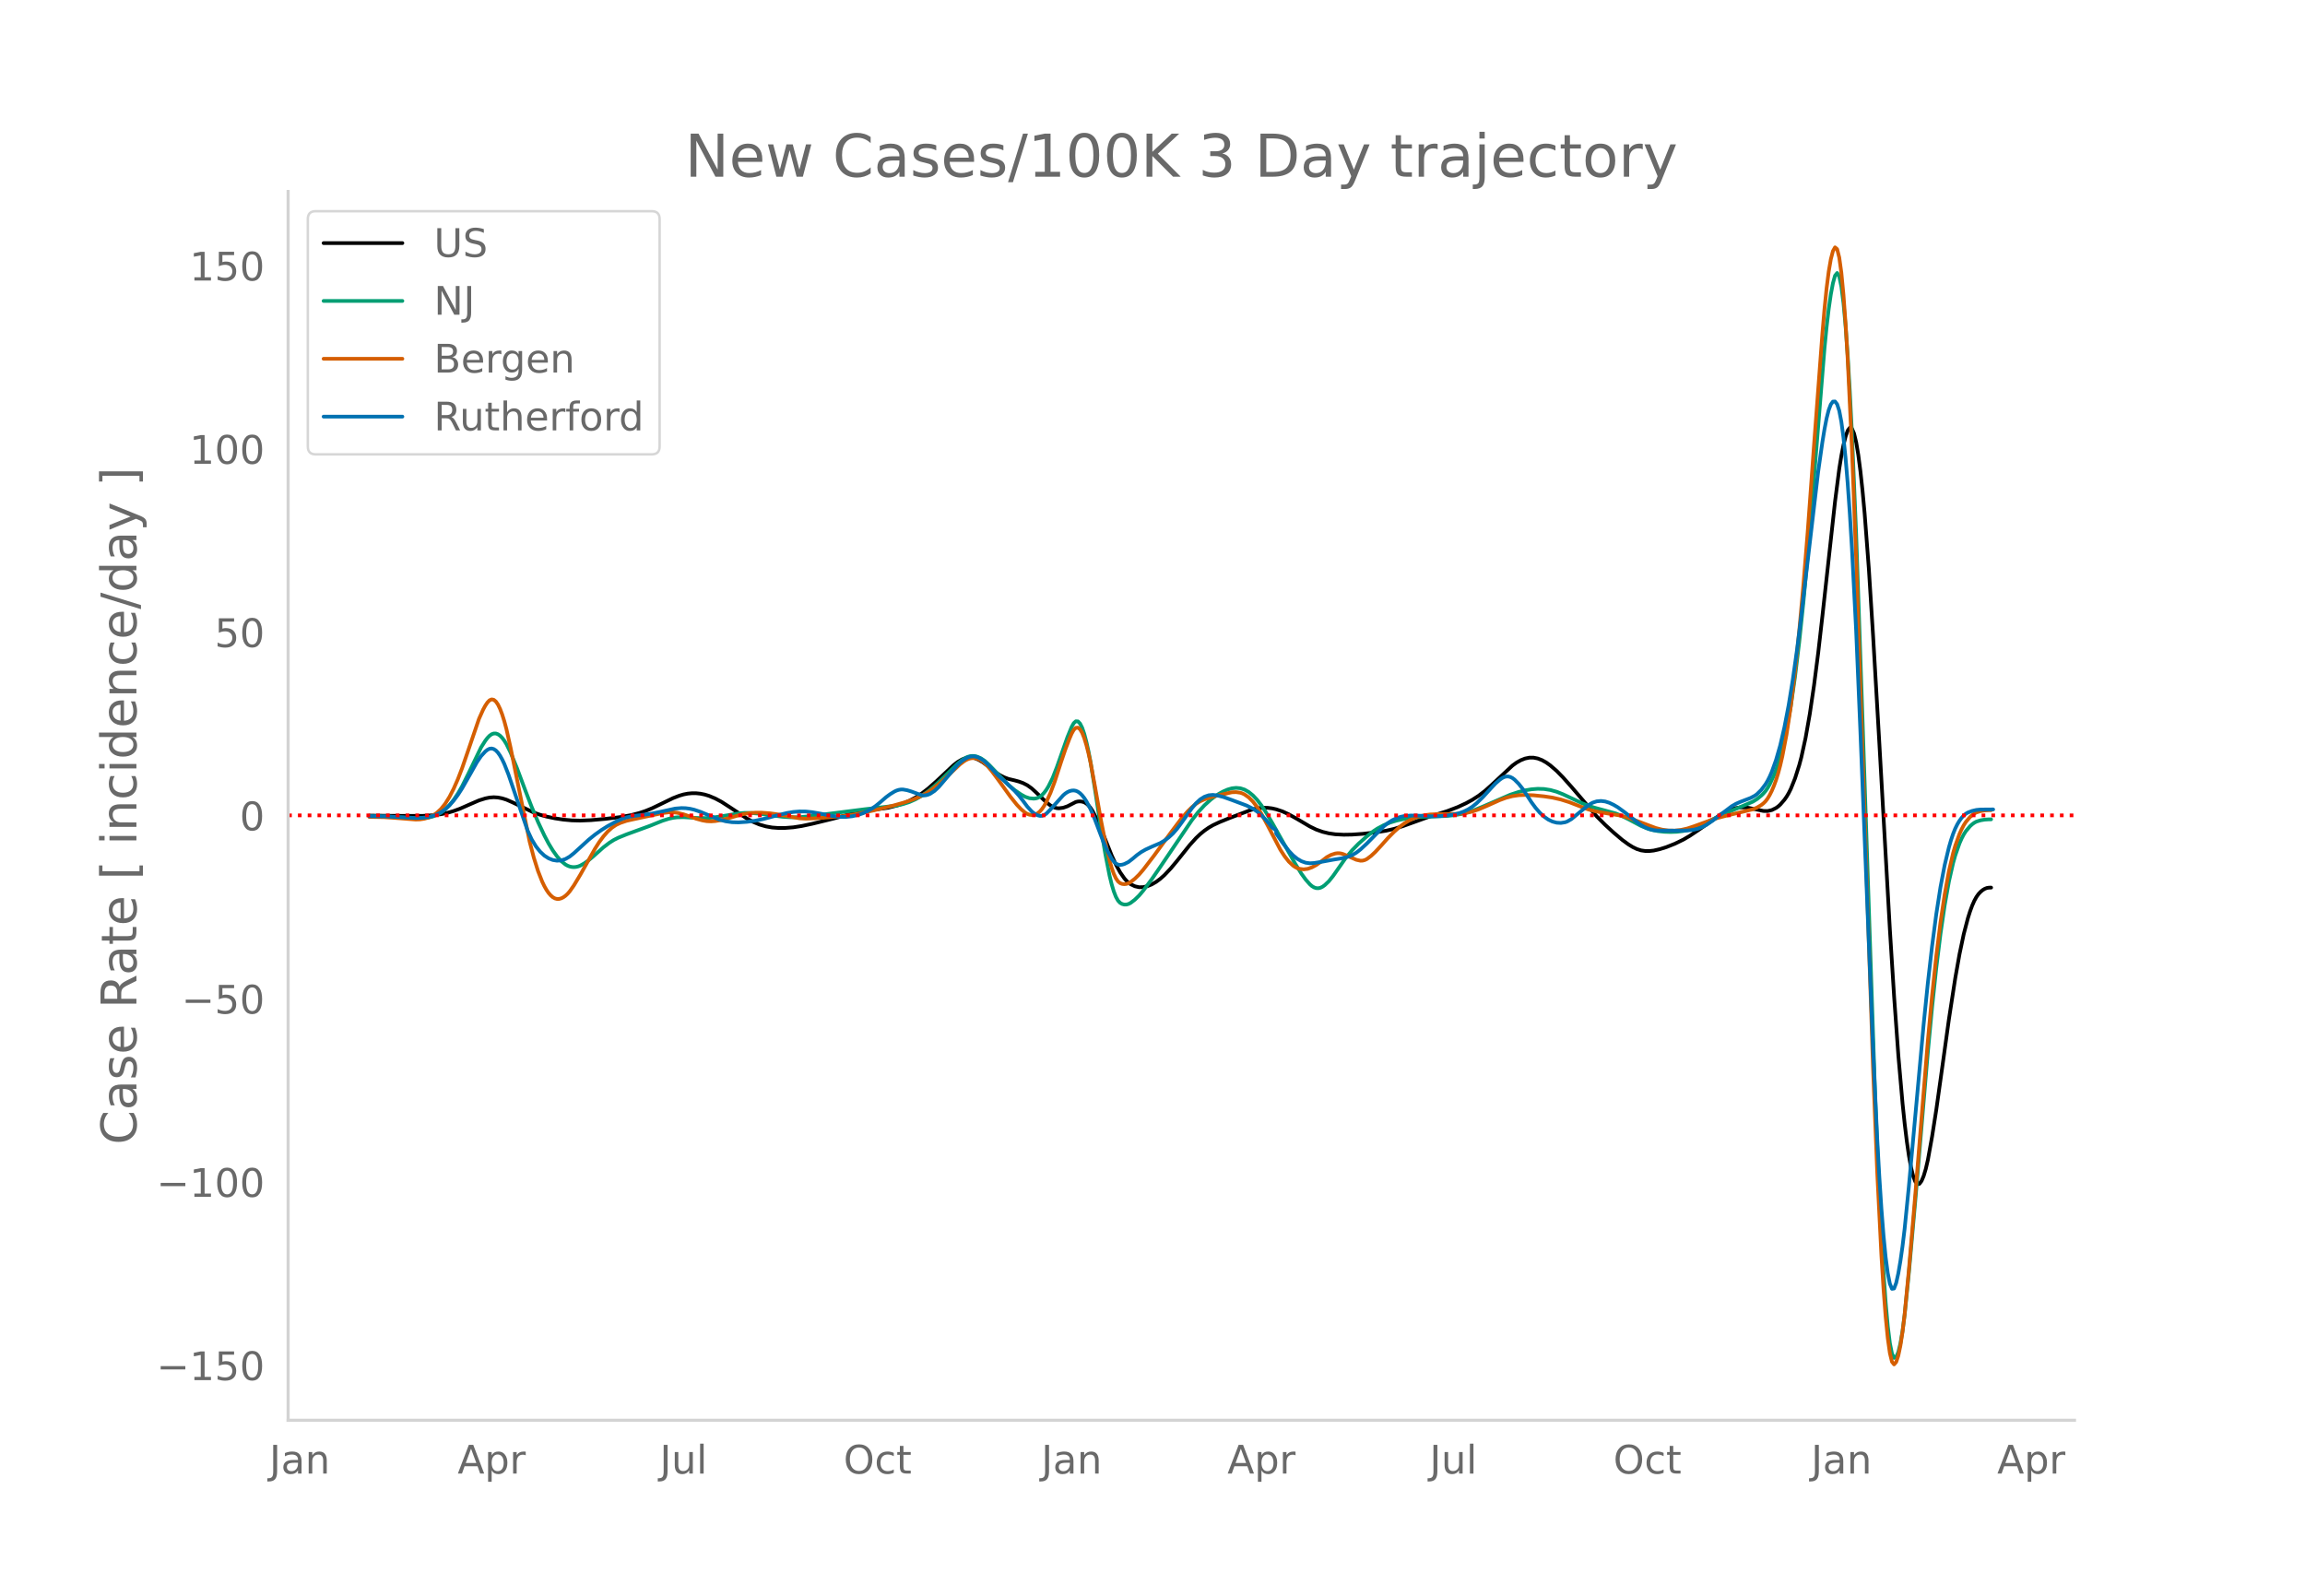 <svg height="864" viewBox="0 0 936 648" width="1248" xmlns="http://www.w3.org/2000/svg" xmlns:xlink="http://www.w3.org/1999/xlink"><defs><style>*{stroke-linecap:butt;stroke-linejoin:round}</style></defs><g id="figure_1"><path d="M0 648h936V0H0z" style="fill:#fff" id="patch_1"/><g id="axes_1"><path d="M117 576.72h725.4V77.76H117z" style="fill:none" id="patch_2"/><path clip-path="url(#pc2d8a84994)" d="m149.973 331.192 13.703.11 7.708.006 4.282-.237 3.425-.446 2.57-.548 2.57-.752 2.568-.941 4.283-1.89 3.425-1.48 2.57-.806 1.712-.349 1.713-.127 1.713.111 1.713.341 1.713.537 2.57 1.13 8.564 4.12 2.569.898 2.57.71 3.425.722 3.426.52 3.425.31 3.426.087 4.282-.174 5.995-.531 5.995-.726 4.283-.766 3.425-.875 2.57-.86 2.569-1.051 4.282-2.064 4.282-2.081 2.57-.993 1.712-.501 1.713-.332 1.713-.16 1.713.01 1.713.18 1.713.348 1.713.515 2.569 1.073 2.57 1.374 3.425 2.212 6.851 4.55 2.57 1.39 2.57 1.069 2.568.747 2.57.456 2.569.19 2.57-.002 3.425-.267 3.426-.528 4.282-.908 8.564-2.093 9.421-2.523 3.426-.594 9.42-1.3 3.426-.86 2.57-.865 2.569-1.084 2.57-1.367 2.569-1.663 2.569-1.974 3.426-3.032 6.851-6.44 1.713-1.323 1.713-1.004 1.713-.652.856-.158.857-.037.856.083.856.205 1.713.734 1.713 1.03 1.713 1.286 3.426 2.784 1.713 1.098 1.713.874 1.712.648 2.57.611 1.713.466 1.712.627 1.713.88 1.713 1.223 1.713 1.561 3.426 3.294 1.713 1.501.856.647.856.506.857.355.856.205.857.058 1.713-.222 1.713-.593 3.425-1.758.857-.193.856-.04.857.11.856.272.856.49.857.762.856 1.044.857 1.327 1.713 3.375 1.712 3.866 2.57 6.46 1.713 4.277 1.713 3.708 1.712 3.116 1.713 2.465.857.967.856.789.857.616 1.712.83 1.713.389 1.713-.045 1.713-.407 1.713-.698 1.713-.985 1.713-1.26 1.713-1.522 2.569-2.714 2.57-3.077 5.138-6.42 2.569-2.849 1.713-1.622 1.713-1.393 1.713-1.193 1.713-.996 2.569-1.21 4.282-1.742 8.564-3.243 1.713-.467 1.713-.301 1.713-.134 1.713.037 1.713.213 1.713.384 2.569.863 2.57 1.186 3.425 1.911 5.139 3.036 2.569 1.24 2.57.917 2.568.623 2.57.364 3.425.18 3.426-.058 4.282-.3 5.139-.588 4.282-.662 3.426-.786 3.426-1.07 10.277-3.695 7.708-2.406 4.282-1.637 3.426-1.58 2.569-1.404 2.57-1.656 2.569-1.969 2.569-2.286 8.564-7.973 1.713-1.242 1.713-.958 1.713-.67 1.713-.353 1.713-.007 1.712.338 1.713.66 1.713.954 1.713 1.23 2.57 2.222 2.569 2.626 3.425 3.847 10.278 11.997 3.425 3.432 3.426 3.132 3.426 2.912 2.57 1.878 1.712 1.058 1.713.835 1.713.542 1.713.249 1.712.004 1.713-.19 2.57-.589 2.569-.806 3.426-1.365 3.425-1.664 2.57-1.498 3.425-2.29 9.421-6.56 2.57-1.33 1.712-.684 1.713-.471 1.713-.258 1.713-.032 1.713.21 5.995 1.258 1.713.038 1.713-.4 1.713-.85.856-.614.856-.763 1.713-1.98.857-1.228.856-1.443.857-1.712 1.712-4.26 1.713-5.392.857-3.219 1.713-7.824 1.712-9.716 1.713-11.577 1.713-13.319 1.713-14.99 5.139-46.57 1.713-13.284.856-5.27.856-4.33.857-3.39.856-2.396.857-1.136.856.391.857 1.972.856 3.553.856 5.112.857 6.565.856 7.911.857 9.236 1.713 22.447 1.713 27.08 2.569 44.06 4.282 75.779 1.713 27.076 1.713 23.79 1.713 19.527.856 8.149.856 7.06.857 5.914.856 4.71.857 3.492.856 2.277.857 1.06.856-.123.857-1.15.856-2.019.856-2.853.857-3.69 1.713-9.504 1.713-10.927 2.569-18.3 2.57-18.516 2.568-16.637 1.713-9.666 1.713-8.11 1.713-6.55.856-2.702.857-2.324.856-1.946.857-1.567.856-1.204.857-.919.856-.71.857-.517.856-.324.856-.131.857-.018h0" style="fill:none;stroke:#000;stroke-linecap:round;stroke-width:1.5" id="line2d_1"/><path clip-path="url(#pc2d8a84994)" d="m149.973 331.458 6.851.1 5.995.357 5.995.395 2.57-.02 2.569-.294 1.713-.412 1.713-.661 1.712-.939 1.713-1.318 1.713-1.722 1.713-2.132 1.713-2.56 1.713-2.993 2.57-5.152 5.138-10.628 1.713-2.694.856-1.122.856-.899.857-.609.856-.306.857-.003.856.3.857.6.856.876.857 1.13.856 1.379 1.713 3.49 2.57 6.265 3.425 9.146 2.57 6.652 2.568 6.103 2.57 5.466 1.713 3.25 1.713 2.834 1.712 2.395 1.713 1.934 1.713 1.383.857.476.856.334.856.192.857.057.856-.07.857-.196.856-.322 1.713-.973 1.713-1.227 1.713-1.432 4.282-3.813 2.57-1.947 1.712-1.07 1.713-.865 3.426-1.39 9.42-3.44 5.14-2.077 2.568-.814 1.713-.373 1.713-.212 2.57-.057 3.425.21 3.426.166 2.57-.024 2.569-.212 3.425-.504 6.852-1.167 2.57-.21 2.568.027 3.426.31 9.42 1.246 3.427.206 3.425-.051 3.426-.302 23.124-2.93 12.846-1.471 2.57-.588 2.569-.826 2.57-1.143 2.569-1.475 2.569-1.815 2.57-2.125 2.568-2.398 6.852-6.734 1.713-1.357 1.713-1.058.856-.35.857-.218.856-.082.856.052.857.184 1.713.724 1.713 1.167 1.712 1.598 7.708 8.043 2.57 2.113 2.569 1.767 1.713.95 1.713.58 1.713.165.856-.082.856-.248.857-.467.856-.696.857-.924.856-1.153.857-1.382 1.712-3.447 1.713-4.357 4.283-12.17 1.712-4.172.857-1.54.856-.777.857.049.856.873.857 1.697.856 2.504.856 3.218.857 3.84.856 4.447 1.713 10.635 2.57 16.715 1.712 9.982 1.713 8.736.857 3.519.856 2.86.857 2.2.856 1.542.856.918.857.477.856.217.857-.008.856-.231.857-.445 1.712-1.303 1.713-1.671 1.713-2.024 3.426-4.595 3.426-4.954 12.846-19 2.57-3.292 2.569-2.797 2.57-2.33 1.712-1.3 1.713-1.107 1.713-.922 1.713-.735 1.712-.49 1.713-.18 1.713.147 1.713.552 1.713.977 1.713 1.4 1.713 1.812 1.713 2.224 1.712 2.6 2.57 4.317 9.42 16.731 2.57 4.124 1.713 2.352 1.713 1.935.856.741.856.516.857.28.856.04.857-.195.856-.423.857-.607 1.712-1.622 1.713-2.141 5.139-7.332 2.57-3.09 2.568-2.625 3.426-3.039 2.57-2.024 1.712-1.134 2.57-1.37 2.569-1.057 2.57-.786 3.425-.764 3.426-.5 3.426-.267 5.138-.165 5.139-.211 3.425-.37 2.57-.477 2.57-.677 2.568-.87 3.426-1.404 11.134-4.827 3.426-1.124 2.569-.638 2.57-.432 2.568-.203 2.57.078 2.569.404 2.57.72 2.569 1.016 4.282 2.013 3.426 1.607 2.569 1.027 2.57.816 8.564 2.33 2.569 1.06 2.57 1.268 5.138 2.73 2.569 1.065 1.713.531 2.57.51 2.568.278 2.57.086 2.57-.091 2.568-.305 2.57-.629 2.569-.931 2.57-1.144 8.564-4.114 5.995-2.54 5.995-2.556 1.713-1.066 1.712-1.394.857-.834.856-.996.857-1.226.856-1.47 1.713-3.668.857-2.21.856-2.522 1.713-6.16 1.713-7.697 1.713-9.59 1.712-11.845 1.713-14.113 1.713-16.353 1.713-18.568 2.57-31.597 4.282-52.94.856-8.634.856-7.265.857-5.898.856-4.529.857-3.055.856-1.054.857 1.473.856 4.108.856 6.74.857 9.375.856 11.987.857 14.495.856 16.898 1.713 40.942 2.57 74.66 5.138 153.619 1.713 40.262.856 16.827.857 14.586.856 12.162.857 9.553.856 6.905.856 4.26.857 1.705.856-.382.857-2.003.856-3.532.857-5.06.856-6.588 1.713-16.939 2.57-28.858 5.138-60.816 1.713-18.119 1.713-16.07 1.712-13.856 1.713-11.667 1.713-9.59 1.713-7.545.856-3.02 1.713-4.882.857-1.958.856-1.641.857-1.34 1.712-2.037.857-.778.856-.622.857-.467 1.713-.54 1.713-.285 1.712-.105.857-.003h0" style="fill:none;stroke:#009e73;stroke-linecap:round;stroke-width:1.5" id="line2d_2"/><path clip-path="url(#pc2d8a84994)" d="m149.973 331.72 5.995.106 4.282.293 8.564.674 1.713-.062 1.713-.262 1.713-.469 1.713-.767 1.713-1.159 1.712-1.587 1.713-2.149 1.713-2.745 1.713-3.334 1.713-3.896 1.713-4.449 2.57-7.47 4.281-12.535 1.713-3.82.857-1.547.856-1.28.856-.89.857-.376.856.161.857.699.856 1.236.857 1.767.856 2.26.857 2.72.856 3.17 1.713 7.656 7.708 38.03 1.713 6.568 1.712 5.444 1.713 4.358.857 1.775.856 1.507.857 1.247.856.992.857.738.856.485.856.232.857-.015.856-.235.857-.425.856-.609.857-.793.856-.978 1.713-2.43 2.57-4.266 5.994-10.63 1.713-2.691 1.713-2.32 1.713-1.943 1.713-1.558 1.713-1.164 1.712-.811 2.57-.875 2.569-.569 5.995-1.29 5.995-1.276 2.57-.309 1.712-.004 1.713.193 2.57.617 2.569.884 2.57.908 2.568.702 1.713.292 1.713.082 1.713-.115 2.57-.426 2.569-.682 5.995-1.667 2.569-.433 2.57-.203 2.569-.002 3.425.248 3.426.486 8.564 1.562 2.57.139 3.425-.129 10.278-.714 3.425-.44 4.283-.755 5.995-1.285 7.707-1.899 5.14-1.439 3.425-1.181 2.57-1.103 2.568-1.368 2.57-1.677 2.569-2.025 3.426-3.14 5.138-4.877 1.713-1.293.857-.52.856-.387.857-.249.856-.109.856.03.857.169.856.305.857.442.856.577 1.713 1.56 1.713 2.035 2.57 3.428 5.138 7.137 2.57 3.217 1.712 1.815 1.713 1.458.856.494.857.311.856.13.857-.053.856-.242.856-.466.857-.724.856-.99.857-1.254.856-1.52 1.713-3.778 1.713-4.541 2.57-7.925 1.712-5.046 1.713-4.494.856-1.988.857-1.543.856-.84.857-.085.856.669.857 1.422.856 2.157.856 2.796.857 3.338.856 3.86 1.713 9.227 2.57 14.45 1.712 8.574 1.713 7.457.857 2.984.856 2.407.857 1.832.856 1.256.856.712.857.325.856.098.857-.098.856-.295.857-.482 1.712-1.335 1.713-1.677 1.713-2.002 4.282-5.58 6.852-9.408 4.282-5.681 2.57-2.96 1.712-1.695 1.713-1.41 1.713-1.057 1.713-.746 2.57-.869 3.425-.87 5.138-1.157 1.713-.056 1.713.242.857.289.856.414 1.713 1.205 1.713 1.707 1.713 2.21 1.713 2.711 2.569 4.797 5.138 9.83 1.713 2.633 1.713 2.178 1.713 1.615.856.585.857.438.856.293 1.713.22 1.713-.212 1.713-.617 1.713-.923 1.713-1.204 2.569-1.98 1.713-.93 1.713-.561.856-.12.857.007.856.14.856.27 5.14 2.24 1.712.382.856-.038.857-.223.856-.408 1.713-1.285 1.713-1.588 2.57-2.782 2.569-2.882 2.569-2.6 2.57-2.23 1.712-1.235 1.713-1.035 1.713-.836 1.713-.638 2.569-.652 2.57-.346 3.425-.142 8.564-.117 2.57-.333 2.569-.59 2.57-.88 3.425-1.457 5.139-2.31 2.569-.943 2.57-.667 2.569-.384 2.569-.109 3.426.14 4.282.43 3.425.512 3.426.784 3.426 1.079 5.139 1.996 2.569.934 2.57.701 3.425.634 6.851 1.133 2.57.679 3.425 1.187 8.565 3.225 2.57.66 2.568.354 2.57.037 2.569-.284 2.57-.583 2.569-.855 8.564-3.096 4.282-1.14 11.134-2.69 1.713-.704 1.712-1.028.857-.654.856-.842.857-1.122.856-1.419.857-1.716.856-2.014.857-2.327.856-2.726.856-3.209.857-3.708 1.713-8.928 1.713-11.266 1.712-13.931 1.713-16.598 1.713-18.999 1.713-21.13 2.57-35.165 3.425-45.704.857-10.014.856-8.43.856-6.723.857-5.016.856-3.31.857-1.513.856.724.857 3.404.856 6.172.856 8.941.857 11.71.856 14.424 1.713 35.935 1.713 44.516 3.426 104.204 3.426 102.677 1.712 42.891 1.713 33.928.857 13.576.856 11.177.857 8.645.856 6.087.856 3.53.857 1.059.856-.972.857-2.566.856-4.07.857-5.577.856-7.082 1.713-17.872 2.57-30.226 5.138-62.929 1.713-18.317 1.713-16.102 1.712-13.744 1.713-11.443 1.713-9.376 1.713-7.367.856-2.946 1.713-4.77.857-1.923.856-1.621.857-1.331 1.712-2.035.857-.777.856-.62.857-.465 1.713-.535 1.713-.28 1.712-.101.857-.003h0" style="fill:none;stroke:#d55e00;stroke-linecap:round;stroke-width:1.5" id="line2d_3"/><path clip-path="url(#pc2d8a84994)" d="m149.973 331.444 6.851.09 5.995.31 5.995.31 2.57-.056 2.569-.314 1.713-.41 1.713-.64 1.712-.89 1.713-1.229 1.713-1.588 1.713-1.946 1.713-2.301 1.713-2.656 3.426-6.022 2.569-4.58 1.713-2.505 1.713-1.864.856-.678.856-.429.857-.107.856.229.857.565.856.902.857 1.232.856 1.53.857 1.793 1.712 4.364 7.708 22.61 1.713 3.69 1.713 2.835 1.713 2.143 1.713 1.608 1.713 1.103 1.713.682 1.712.28 1.713-.125 1.713-.554 1.713-.989 1.713-1.366 3.426-3.129 2.569-2.35 2.57-2.075 2.569-1.829 2.569-1.615 3.426-1.865 2.569-1.15 1.713-.556 2.569-.522 3.426-.436 3.426-.404 3.425-.698 6.852-1.499 2.569-.214 1.713.051 1.713.227 1.713.39 2.569.866 7.708 3.173 2.57.67 2.568.364 2.57.073 3.425-.217 3.426-.461 3.426-.727 5.139-1.368 4.282-1.033 2.57-.427 2.568-.205 2.57.032 2.569.265 3.426.6 5.138 1.023 2.57.285 2.569.016 2.57-.276 2.569-.592 1.712-.594 1.713-.781 1.713-.973 1.713-1.176 1.713-1.384 2.57-2.233 1.712-1.265 1.713-1.042.856-.398.857-.275.856-.144.857-.015 1.713.3 1.712.514 4.283 1.564.856.051.856-.093.857-.237.856-.379 1.713-1.132 1.713-1.594 2.57-3.009 5.138-6.057 1.713-1.515 1.713-1.121.856-.389.857-.248.856-.103.856.04.857.184.856.318 1.713 1.014 1.713 1.512 4.282 4.584 3.426 3.094 3.426 3.27 1.713 1.918 1.712 2.186 1.713 2.31 1.713 1.863.857.712.856.565.856.409.857.205.856-.044.857-.303.856-.562 1.713-1.733 5.139-5.72.856-.732.857-.565.856-.398.856-.23.857-.058.856.145.857.377.856.615.857.852.856 1.087.856 1.31 1.713 3.247 1.713 4.076 3.426 9.049 1.713 3.835 1.713 3.16.856 1.134.857.791.856.447.856.122.857-.11.856-.25 1.713-.86 1.713-1.329 1.713-1.448 1.713-1.222 1.713-.983 2.569-1.19 3.426-1.458 1.713-1.014 1.712-1.269 1.713-1.578 1.713-1.944 1.713-2.3 4.282-6.02 1.713-2.07 1.713-1.573 1.713-1.064 1.713-.594 1.713-.162 1.712.22 2.57.643 3.425 1.225 5.995 2.246 2.57 1.299 1.713 1.17 1.713 1.468 1.712 1.762 1.713 2.046.857 1.129 1.713 1.198v1.26l2.569 3.726 2.57 3.341 1.712 1.809 1.713 1.4 1.713.997 1.713.609 1.713.225 1.712-.11 2.57-.4 5.138-.945 3.426-.545 2.57-.636 1.712-.666 1.713-1.006 1.713-1.325 2.57-2.384 6.85-6.97 1.714-1.37 1.712-1.094 1.713-.823 1.713-.585 1.713-.355 2.57-.178 2.569.044 5.995.283 3.425-.11 3.426-.355 2.57-.435 1.712-.436 1.713-.628 1.713-.837 1.713-1.101 1.713-1.38 2.57-2.501 3.425-3.753 1.713-1.817 1.713-1.494.856-.611.856-.458.857-.247.856-.024.857.199.856.421.857.635 1.713 1.724 1.712 2.175 1.713 2.602 1.713 2.652 1.713 2.326 1.713 1.974 1.713 1.59 1.713 1.201 1.712.816 1.713.457 1.713.105 1.713-.27.857-.308 1.712-.983 2.57-2.121 4.282-3.535 1.713-.998 1.713-.565 1.712-.147 1.713.206 1.713.541 1.713.809 1.713 1.01 2.57 1.861 6.85 5.355 1.714.948 1.712.69 1.713.427 1.713.166 6.852.04 5.138-.06 2.57-.31 1.712-.41 1.713-.66 1.713-.91 2.57-1.729 7.707-5.84 1.713-.978 1.713-.761 4.282-1.638 1.713-.913.857-.632 1.712-1.69 1.713-2.269.857-1.421.856-1.688.857-1.967 1.713-4.77 1.712-5.952 1.713-7.408 1.713-8.936 1.713-10.52 1.713-12.164 1.713-13.778 6.851-58.332 1.713-12.04.857-5.23.856-4.429.856-3.373.857-2.266.856-1.158.857-.051.856 1.124.857 2.636.856 4.488.856 6.405.857 8.324.856 10.242.857 12.15.856 14.02 1.713 33.5 1.713 40.592 5.139 128.789 1.712 37.112.857 15.329.856 13.123.857 10.917.856 8.71.857 6.502.856 4.29.856 2.079.857-.133.856-2.246.857-3.868.856-4.996.857-6.026.856-7.057 1.713-17.114 5.995-65.804 1.713-16.816 1.713-14.981 1.713-13.05 1.712-11.018 1.713-8.993 1.713-7.154.857-2.957.856-2.546.856-2.135.857-1.74.856-1.42.857-1.177.856-.949.857-.72.856-.508 1.713-.653 1.713-.4 1.713-.168 5.138-.045h0" style="fill:none;stroke:#0072b2;stroke-linecap:round;stroke-width:1.5" id="line2d_4"/><path clip-path="url(#pc2d8a84994)" d="M117 331.09h725.4" style="fill:none;stroke:red;stroke-dasharray:1.5,2.475;stroke-dashoffset:0;stroke-width:1.5" id="line2d_5"/><path d="M117 576.72V77.76" style="fill:none;stroke:#d3d3d3;stroke-linecap:square;stroke-linejoin:miter;stroke-width:1.25" id="patch_3"/><path d="M117 576.72h725.4" style="fill:none;stroke:#d3d3d3;stroke-linecap:square;stroke-linejoin:miter;stroke-width:1.25" id="patch_4"/><g id="matplotlib.axis_1"><g id="xtick_1"><g style="fill:#696969" transform="matrix(.16 0 0 -.16 109.378 598.378)" id="text_1"><defs><path d="M9.813 72.906h9.859V5.078q0-13.187-5-19.14-5-5.954-16.094-5.954h-3.75v8.297h3.078q6.531 0 9.219 3.672Q9.813-4.39 9.813 5.078z" id="DejaVuSans-74"/><path d="M34.281 27.484q-10.89 0-15.093-2.484-4.204-2.484-4.204-8.5 0-4.781 3.157-7.594 3.156-2.797 8.562-2.797 7.485 0 12 5.297 4.516 5.297 4.516 14.078v2zm17.922 3.72V0H43.22v8.297Q40.14 3.328 35.547.953q-4.594-2.375-11.234-2.375-8.391 0-13.36 4.719Q6 8.016 6 15.922q0 9.219 6.172 13.906 6.187 4.688 18.437 4.688h12.61v.89q0 6.203-4.078 9.594-4.078 3.39-11.453 3.39-4.688 0-9.141-1.124-4.438-1.125-8.531-3.375v8.312q4.921 1.906 9.562 2.844 4.64.953 9.031.953 11.875 0 17.735-6.156 5.86-6.14 5.86-18.64z" id="DejaVuSans-97"/><path d="M54.89 33.016V0h-8.984v32.719q0 7.765-3.031 11.61-3.031 3.858-9.078 3.858-7.281 0-11.484-4.64-4.204-4.625-4.204-12.64V0H9.08v54.688h9.03v-8.5q3.235 4.937 7.594 7.374Q30.078 56 35.797 56q9.422 0 14.25-5.828 4.844-5.828 4.844-17.156z" id="DejaVuSans-110"/></defs><use xlink:href="#DejaVuSans-74"/><use x="29.492" xlink:href="#DejaVuSans-97"/><use x="90.771" xlink:href="#DejaVuSans-110"/></g></g><g id="xtick_2"><g style="fill:#696969" transform="matrix(.16 0 0 -.16 185.806 598.378)" id="text_2"><defs><path d="M34.188 63.188 20.797 26.906h26.812zm-5.579 9.718h11.188L67.578 0h-10.25l-6.64 18.703h-32.86L11.188 0H.78z" id="DejaVuSans-65"/><path d="M18.11 8.203v-29H9.077v75.484h9.031v-8.296q2.844 4.875 7.157 7.234Q29.594 56 35.594 56q9.968 0 16.187-7.906 6.235-7.907 6.235-20.797T51.78 6.484q-6.218-7.906-16.187-7.906-6 0-10.328 2.375-4.313 2.375-7.157 7.25zm30.578 19.094q0 9.906-4.079 15.547-4.078 5.64-11.203 5.64-7.14 0-11.218-5.64-4.079-5.64-4.079-15.547 0-9.906 4.078-15.547 4.079-5.64 11.22-5.64 7.124 0 11.202 5.64t4.078 15.547z" id="DejaVuSans-112"/><path d="M41.11 46.297q-1.516.875-3.297 1.281Q36.03 48 33.89 48q-7.625 0-11.703-4.953-4.079-4.953-4.079-14.234V0H9.08v54.688h9.03v-8.5q2.844 4.984 7.375 7.39Q30.031 56 36.531 56q.922 0 2.047-.125 1.125-.11 2.484-.36z" id="DejaVuSans-114"/></defs><use xlink:href="#DejaVuSans-65"/><use x="68.408" xlink:href="#DejaVuSans-112"/><use x="131.885" xlink:href="#DejaVuSans-114"/></g></g><g id="xtick_3"><g style="fill:#696969" transform="matrix(.16 0 0 -.16 267.929 598.378)" id="text_3"><defs><path d="M8.5 21.578v33.11h8.984V21.922q0-7.766 3.016-11.656 3.031-3.875 9.094-3.875 7.265 0 11.484 4.64 4.234 4.64 4.234 12.656v31h8.985V0h-8.984v8.406Q42.047 3.422 37.718 1q-4.313-2.422-10.032-2.422-9.421 0-14.312 5.86Q8.5 10.296 8.5 21.578zM31.11 56z" id="DejaVuSans-117"/><path d="M9.422 75.984h8.984V0H9.422z" id="DejaVuSans-108"/></defs><use xlink:href="#DejaVuSans-74"/><use x="29.492" xlink:href="#DejaVuSans-117"/><use x="92.871" xlink:href="#DejaVuSans-108"/></g></g><g id="xtick_4"><g style="fill:#696969" transform="matrix(.16 0 0 -.16 342.54 598.378)" id="text_4"><defs><path d="M39.406 66.219q-10.75 0-17.078-8.016-6.312-8-6.312-21.828 0-13.766 6.312-21.781 6.328-8 17.078-8 10.735 0 17.016 8 6.281 8.015 6.281 21.781 0 13.828-6.281 21.828-6.281 8.016-17.016 8.016zm0 8q15.328 0 24.5-10.281 9.188-10.282 9.188-27.563 0-17.234-9.188-27.516-9.172-10.28-24.5-10.28-15.375 0-24.593 10.25-9.204 10.265-9.204 27.546t9.204 27.563q9.218 10.28 24.593 10.28z" id="DejaVuSans-79"/><path d="M48.781 52.594v-8.407q-3.812 2.11-7.64 3.157-3.828 1.047-7.735 1.047-8.75 0-13.593-5.547-4.829-5.532-4.829-15.547 0-10.016 4.829-15.563 4.843-5.53 13.593-5.53 3.907 0 7.735 1.046 3.828 1.047 7.64 3.156V2.094Q45.016.344 40.984-.531q-4.015-.89-8.562-.89-12.36 0-19.64 7.765-7.266 7.765-7.266 20.953 0 13.375 7.343 21.031Q20.22 56 33.016 56q4.14 0 8.093-.86 3.953-.843 7.672-2.546z" id="DejaVuSans-99"/><path d="M18.313 70.219V54.688h18.5v-6.985h-18.5V18.016q0-6.688 1.828-8.594 1.828-1.906 7.453-1.906h9.218V0h-9.218q-10.407 0-14.36 3.875-3.953 3.89-3.953 14.14v29.688H2.687v6.984h6.594V70.22z" id="DejaVuSans-116"/></defs><use xlink:href="#DejaVuSans-79"/><use x="78.711" xlink:href="#DejaVuSans-99"/><use x="133.691" xlink:href="#DejaVuSans-116"/></g></g><g id="xtick_5"><g style="fill:#696969" transform="matrix(.16 0 0 -.16 422.833 598.378)" id="text_5"><use xlink:href="#DejaVuSans-74"/><use x="29.492" xlink:href="#DejaVuSans-97"/><use x="90.771" xlink:href="#DejaVuSans-110"/></g></g><g id="xtick_6"><g style="fill:#696969" transform="matrix(.16 0 0 -.16 498.405 598.378)" id="text_6"><use xlink:href="#DejaVuSans-65"/><use x="68.408" xlink:href="#DejaVuSans-112"/><use x="131.885" xlink:href="#DejaVuSans-114"/></g></g><g id="xtick_7"><g style="fill:#696969" transform="matrix(.16 0 0 -.16 580.528 598.378)" id="text_7"><use xlink:href="#DejaVuSans-74"/><use x="29.492" xlink:href="#DejaVuSans-117"/><use x="92.871" xlink:href="#DejaVuSans-108"/></g></g><g id="xtick_8"><g style="fill:#696969" transform="matrix(.16 0 0 -.16 655.14 598.378)" id="text_8"><use xlink:href="#DejaVuSans-79"/><use x="78.711" xlink:href="#DejaVuSans-99"/><use x="133.691" xlink:href="#DejaVuSans-116"/></g></g><g id="xtick_9"><g style="fill:#696969" transform="matrix(.16 0 0 -.16 735.431 598.378)" id="text_9"><use xlink:href="#DejaVuSans-74"/><use x="29.492" xlink:href="#DejaVuSans-97"/><use x="90.771" xlink:href="#DejaVuSans-110"/></g></g><g id="xtick_10"><g style="fill:#696969" transform="matrix(.16 0 0 -.16 811.003 598.378)" id="text_10"><use xlink:href="#DejaVuSans-65"/><use x="68.408" xlink:href="#DejaVuSans-112"/><use x="131.885" xlink:href="#DejaVuSans-114"/></g></g></g><g id="matplotlib.axis_2"><g id="ytick_1"><g style="fill:#696969" transform="matrix(.16 0 0 -.16 63.553 560.426)" id="text_11"><defs><path d="M10.594 35.5h62.593v-8.297H10.594z" id="DejaVuSans-8722"/><path d="M12.406 8.297h16.11v55.625l-17.532-3.516v8.985l17.438 3.515h9.86V8.296H54.39V0H12.406z" id="DejaVuSans-49"/><path d="M10.797 72.906h38.719v-8.312H19.828v-17.86q2.14.735 4.281 1.094 2.157.36 4.313.36 12.203 0 19.328-6.688 7.14-6.688 7.14-18.11 0-11.765-7.328-18.296-7.328-6.516-20.656-6.516-4.593 0-9.36.781-4.75.782-9.827 2.344v9.922q4.39-2.39 9.078-3.563 4.687-1.171 9.906-1.171 8.453 0 13.375 4.437 4.938 4.438 4.938 12.063 0 7.609-4.938 12.047-4.922 4.453-13.375 4.453-3.953 0-7.89-.875-3.922-.875-8.016-2.735z" id="DejaVuSans-53"/><path d="M31.781 66.406q-7.61 0-11.453-7.5Q16.5 51.422 16.5 36.375q0-14.984 3.828-22.484 3.844-7.5 11.453-7.5 7.672 0 11.5 7.5 3.844 7.5 3.844 22.484 0 15.047-3.844 22.531-3.828 7.5-11.5 7.5zm0 7.813q12.266 0 18.735-9.703 6.468-9.688 6.468-28.141 0-18.406-6.468-28.11-6.47-9.687-18.735-9.687-12.25 0-18.718 9.688-6.47 9.703-6.47 28.109 0 18.453 6.47 28.14Q19.53 74.22 31.78 74.22z" id="DejaVuSans-48"/></defs><use xlink:href="#DejaVuSans-8722"/><use x="83.789" xlink:href="#DejaVuSans-49"/><use x="147.412" xlink:href="#DejaVuSans-53"/><use x="211.035" xlink:href="#DejaVuSans-48"/></g></g><g id="ytick_2"><g style="fill:#696969" transform="matrix(.16 0 0 -.16 63.553 486.007)" id="text_12"><use xlink:href="#DejaVuSans-8722"/><use x="83.789" xlink:href="#DejaVuSans-49"/><use x="147.412" xlink:href="#DejaVuSans-48"/><use x="211.035" xlink:href="#DejaVuSans-48"/></g></g><g id="ytick_3"><g style="fill:#696969" transform="matrix(.16 0 0 -.16 73.733 411.588)" id="text_13"><use xlink:href="#DejaVuSans-8722"/><use x="83.789" xlink:href="#DejaVuSans-53"/><use x="147.412" xlink:href="#DejaVuSans-48"/></g></g><g id="ytick_4"><use xlink:href="#DejaVuSans-48" style="fill:#696969" transform="matrix(.16 0 0 -.16 97.32 337.17)" id="text_14"/></g><g id="ytick_5"><g style="fill:#696969" transform="matrix(.16 0 0 -.16 87.14 262.75)" id="text_15"><use xlink:href="#DejaVuSans-53"/><use x="63.623" xlink:href="#DejaVuSans-48"/></g></g><g id="ytick_6"><g style="fill:#696969" transform="matrix(.16 0 0 -.16 76.96 188.332)" id="text_16"><use xlink:href="#DejaVuSans-49"/><use x="63.623" xlink:href="#DejaVuSans-48"/><use x="127.246" xlink:href="#DejaVuSans-48"/></g></g><g id="ytick_7"><g style="fill:#696969" transform="matrix(.16 0 0 -.16 76.96 113.913)" id="text_17"><use xlink:href="#DejaVuSans-49"/><use x="63.623" xlink:href="#DejaVuSans-53"/><use x="127.246" xlink:href="#DejaVuSans-48"/></g></g><g style="fill:#696969" transform="matrix(0 -.2 -.2 0 55.393 464.8)" id="text_18"><defs><path d="M64.406 67.281v-10.39q-4.984 4.64-10.625 6.922-5.64 2.296-11.984 2.296-12.5 0-19.14-7.64-6.641-7.64-6.641-22.094 0-14.406 6.64-22.047 6.64-7.64 19.14-7.64 6.345 0 11.985 2.296 5.64 2.297 10.625 6.938V5.609Q59.234 2.094 53.437.33q-5.78-1.75-12.218-1.75-16.563 0-26.094 10.124-9.516 10.14-9.516 27.672 0 17.578 9.516 27.703 9.531 10.14 26.094 10.14 6.531 0 12.312-1.734 5.797-1.734 10.875-5.203z" id="DejaVuSans-67"/><path d="M44.281 53.078v-8.5q-3.797 1.953-7.906 2.922-4.094.984-8.5.984-6.688 0-10.031-2.047-3.344-2.046-3.344-6.156 0-3.125 2.39-4.906 2.391-1.781 9.626-3.39l3.078-.688q9.562-2.047 13.593-5.781 4.032-3.735 4.032-10.422 0-7.625-6.032-12.078-6.03-4.438-16.578-4.438-4.39 0-9.156.86Q10.688.296 5.422 2v9.281q4.984-2.594 9.812-3.89 4.829-1.282 9.579-1.282 6.343 0 9.75 2.172 3.421 2.172 3.421 6.125 0 3.656-2.468 5.61-2.453 1.953-10.813 3.765l-3.125.735q-8.344 1.75-12.062 5.39-3.704 3.64-3.704 9.985 0 7.718 5.47 11.906Q16.75 56 26.811 56q4.97 0 9.36-.734 4.406-.72 8.11-2.188z" id="DejaVuSans-115"/><path d="M56.203 29.594v-4.39H14.891q.593-9.282 5.593-14.142 5-4.859 13.938-4.859 5.172 0 10.031 1.266 4.86 1.265 9.656 3.812v-8.5Q49.266.734 44.187-.344 39.11-1.422 33.892-1.422q-13.094 0-20.735 7.61-7.64 7.625-7.64 20.625 0 13.421 7.25 21.296Q20.016 56 32.328 56q11.031 0 17.453-7.11 6.422-7.093 6.422-19.296zm-8.984 2.64q-.094 7.36-4.125 11.75-4.032 4.407-10.672 4.407-7.516 0-12.031-4.25-4.516-4.25-5.203-11.97z" id="DejaVuSans-101"/><path d="M44.39 34.188q3.172-1.079 6.172-4.594 3-3.516 6.032-9.672L66.609 0H56l-9.313 18.703q-3.624 7.328-7.015 9.719-3.39 2.39-9.25 2.39h-10.75V0h-9.86v72.906h22.266q12.5 0 18.656-5.234 6.157-5.219 6.157-15.766 0-6.89-3.203-11.437-3.204-4.532-9.297-6.282zM19.673 64.797V38.922h12.406q7.125 0 10.766 3.297 3.64 3.297 3.64 9.687 0 6.39-3.64 9.64-3.64 3.25-10.766 3.25z" id="DejaVuSans-82"/><path d="M8.594 75.984h20.703V69H17.578V-6.203h11.719v-6.984H8.594z" id="DejaVuSans-91"/><path d="M9.422 54.688h8.984V0H9.422zm0 21.296h8.984v-11.39H9.422z" id="DejaVuSans-105"/><path d="M45.406 46.39v29.594h8.985V0h-8.985v8.203Q42.578 3.328 38.25.953q-4.313-2.375-10.375-2.375-9.906 0-16.14 7.906-6.22 7.922-6.22 20.813 0 12.89 6.22 20.797Q17.968 56 27.874 56q6.063 0 10.375-2.375 4.328-2.36 7.156-7.234zm-30.61-19.093q0-9.906 4.079-15.547 4.078-5.64 11.203-5.64 7.125 0 11.219 5.64 4.11 5.64 4.11 15.547 0 9.906-4.11 15.547-4.094 5.64-11.219 5.64-7.125 0-11.203-5.64-4.078-5.64-4.078-15.547z" id="DejaVuSans-100"/><path d="M25.39 72.906h8.297L8.297-9.28H0z" id="DejaVuSans-47"/><path d="M32.172-5.078q-3.797-9.766-7.422-12.735-3.61-2.984-9.656-2.984H7.906v7.516h5.282q3.703 0 5.75 1.765Q21-9.766 23.483-3.219l1.61 4.094-22.11 53.813H12.5l17.094-42.766 17.093 42.766h9.516z" id="DejaVuSans-121"/><path d="M30.422 75.984v-89.171H9.719v6.984H21.39V69H9.719v6.984z" id="DejaVuSans-93"/></defs><use xlink:href="#DejaVuSans-67"/><use x="69.824" xlink:href="#DejaVuSans-97"/><use x="131.104" xlink:href="#DejaVuSans-115"/><use x="183.203" xlink:href="#DejaVuSans-101"/><use x="244.727" xlink:href="#DejaVuSans-32"/><use x="276.514" xlink:href="#DejaVuSans-82"/><use x="343.746" xlink:href="#DejaVuSans-97"/><use x="405.025" xlink:href="#DejaVuSans-116"/><use x="444.234" xlink:href="#DejaVuSans-101"/><use x="505.758" xlink:href="#DejaVuSans-32"/><use x="537.545" xlink:href="#DejaVuSans-91"/><use x="576.559" xlink:href="#DejaVuSans-32"/><use x="608.346" xlink:href="#DejaVuSans-105"/><use x="636.129" xlink:href="#DejaVuSans-110"/><use x="699.508" xlink:href="#DejaVuSans-99"/><use x="754.488" xlink:href="#DejaVuSans-105"/><use x="782.271" xlink:href="#DejaVuSans-100"/><use x="845.748" xlink:href="#DejaVuSans-101"/><use x="907.271" xlink:href="#DejaVuSans-110"/><use x="970.65" xlink:href="#DejaVuSans-99"/><use x="1025.631" xlink:href="#DejaVuSans-101"/><use x="1087.154" xlink:href="#DejaVuSans-47"/><use x="1120.846" xlink:href="#DejaVuSans-100"/><use x="1184.322" xlink:href="#DejaVuSans-97"/><use x="1245.602" xlink:href="#DejaVuSans-121"/><use x="1304.781" xlink:href="#DejaVuSans-32"/><use x="1336.568" xlink:href="#DejaVuSans-93"/></g></g><g style="fill:#696969" transform="matrix(.24 0 0 -.24 278.113 71.76)" id="text_19"><defs><path d="M9.813 72.906h13.28l32.329-60.984v60.984h9.562V0h-13.28L19.39 60.984V0H9.813z" id="DejaVuSans-78"/><path d="M4.203 54.688h8.985l11.234-42.672 11.172 42.672h10.593l11.235-42.672 11.187 42.672h8.985L63.28 0H52.688L40.922 44.828 29.109 0H18.5z" id="DejaVuSans-119"/><path d="M9.813 72.906h9.859V42.094L52.39 72.906h12.703L28.906 38.922 67.672 0H54.688L19.672 35.11V0h-9.86z" id="DejaVuSans-75"/><path d="M40.578 39.313Q47.656 37.797 51.625 33q3.984-4.781 3.984-11.813 0-10.78-7.422-16.703-7.421-5.906-21.093-5.906-4.578 0-9.438.906-4.86.907-10.031 2.72v9.515q4.094-2.39 8.969-3.61 4.89-1.218 10.218-1.218 9.266 0 14.125 3.656 4.86 3.656 4.86 10.64 0 6.454-4.516 10.079-4.515 3.64-12.562 3.64h-8.5v8.11h8.89q7.266 0 11.125 2.906 3.86 2.906 3.86 8.375 0 5.61-3.985 8.61-3.968 3.015-11.39 3.015-4.063 0-8.703-.89-4.641-.876-10.203-2.72v8.782q5.624 1.562 10.53 2.344 4.907.78 9.25.78 11.235 0 17.766-5.109 6.547-5.093 6.547-13.78 0-6.063-3.468-10.235-3.47-4.172-9.86-5.782z" id="DejaVuSans-51"/><path d="M19.672 64.797V8.109h11.922q15.093 0 22.093 6.829 7 6.843 7 21.593 0 14.64-7 21.453-7 6.813-22.093 6.813zm-9.86 8.11h20.266q21.188 0 31.094-8.813 9.922-8.813 9.922-27.563 0-18.86-9.969-27.703Q51.172 0 30.078 0H9.813z" id="DejaVuSans-68"/><path d="M9.422 54.688h8.984V-.984q0-10.438-3.984-15.125-3.969-4.688-12.813-4.688h-3.421v7.61H.594q5.125 0 6.968 2.374 1.86 2.36 1.86 9.829zm0 21.296h8.984v-11.39H9.422z" id="DejaVuSans-106"/><path d="M30.61 48.39q-7.22 0-11.422-5.64-4.204-5.64-4.204-15.453 0-9.813 4.172-15.453 4.188-5.64 11.453-5.64 7.188 0 11.375 5.655 4.203 5.672 4.203 15.438 0 9.719-4.203 15.406-4.187 5.688-11.375 5.688zm0 7.61q11.718 0 18.406-7.625 6.703-7.61 6.703-21.078 0-13.422-6.703-21.078-6.688-7.64-18.407-7.64-11.765 0-18.437 7.64-6.656 7.656-6.656 21.078 0 13.469 6.656 21.078Q18.844 56 30.609 56z" id="DejaVuSans-111"/></defs><use xlink:href="#DejaVuSans-78"/><use x="74.805" xlink:href="#DejaVuSans-101"/><use x="136.328" xlink:href="#DejaVuSans-119"/><use x="218.115" xlink:href="#DejaVuSans-32"/><use x="249.902" xlink:href="#DejaVuSans-67"/><use x="319.727" xlink:href="#DejaVuSans-97"/><use x="381.006" xlink:href="#DejaVuSans-115"/><use x="433.105" xlink:href="#DejaVuSans-101"/><use x="494.629" xlink:href="#DejaVuSans-115"/><use x="546.729" xlink:href="#DejaVuSans-47"/><use x="580.42" xlink:href="#DejaVuSans-49"/><use x="644.043" xlink:href="#DejaVuSans-48"/><use x="707.666" xlink:href="#DejaVuSans-48"/><use x="771.289" xlink:href="#DejaVuSans-75"/><use x="836.865" xlink:href="#DejaVuSans-32"/><use x="868.652" xlink:href="#DejaVuSans-51"/><use x="932.275" xlink:href="#DejaVuSans-32"/><use x="964.063" xlink:href="#DejaVuSans-68"/><use x="1041.064" xlink:href="#DejaVuSans-97"/><use x="1102.344" xlink:href="#DejaVuSans-121"/><use x="1161.523" xlink:href="#DejaVuSans-32"/><use x="1193.311" xlink:href="#DejaVuSans-116"/><use x="1232.52" xlink:href="#DejaVuSans-114"/><use x="1273.633" xlink:href="#DejaVuSans-97"/><use x="1334.912" xlink:href="#DejaVuSans-106"/><use x="1362.695" xlink:href="#DejaVuSans-101"/><use x="1424.219" xlink:href="#DejaVuSans-99"/><use x="1479.199" xlink:href="#DejaVuSans-116"/><use x="1518.408" xlink:href="#DejaVuSans-111"/><use x="1579.59" xlink:href="#DejaVuSans-114"/><use x="1620.703" xlink:href="#DejaVuSans-121"/></g><g id="legend_1"><path d="M128.2 184.5h136.45q3.2 0 3.2-3.2V88.96q0-3.2-3.2-3.2H128.2q-3.2 0-3.2 3.2v92.34q0 3.2 3.2 3.2z" style="fill:none;opacity:.8;stroke:#ccc;stroke-linejoin:miter" id="patch_5"/><path d="M131.4 98.718h32" style="fill:none;stroke:#000;stroke-linecap:round;stroke-width:1.5" id="line2d_6"/><g style="fill:#696969" transform="matrix(.16 0 0 -.16 176.2 104.317)" id="text_20"><defs><path d="M8.688 72.906h9.921V28.61q0-11.718 4.235-16.875 4.25-5.14 13.781-5.14 9.469 0 13.719 5.14 4.25 5.157 4.25 16.875v44.297H64.5V27.391q0-14.25-7.063-21.532-7.046-7.28-20.812-7.28-13.828 0-20.89 7.28-7.047 7.282-7.047 21.532z" id="DejaVuSans-85"/><path d="M53.516 70.516V60.89q-5.61 2.687-10.594 4-4.984 1.328-9.625 1.328-8.047 0-12.422-3.125t-4.375-8.89q0-4.845 2.906-7.313 2.907-2.453 11.016-3.97l5.953-1.218q11.031-2.11 16.281-7.406 5.25-5.297 5.25-14.172 0-10.61-7.11-16.078-7.093-5.469-20.812-5.469-5.172 0-11.015 1.172Q13.14.922 6.89 3.219v10.156q6-3.36 11.765-5.078 5.766-1.703 11.328-1.703 8.438 0 13.032 3.312 4.593 3.328 4.593 9.485 0 5.359-3.297 8.39-3.296 3.032-10.812 4.547L27.484 33.5q-11.03 2.188-15.968 6.875-4.922 4.688-4.922 13.047 0 9.672 6.812 15.234 6.813 5.563 18.766 5.563 5.14 0 10.453-.938 5.328-.922 10.89-2.765z" id="DejaVuSans-83"/></defs><use xlink:href="#DejaVuSans-85"/><use x="73.193" xlink:href="#DejaVuSans-83"/></g><path d="M131.4 122.203h32" style="fill:none;stroke:#009e73;stroke-linecap:round;stroke-width:1.5" id="line2d_8"/><g style="fill:#696969" transform="matrix(.16 0 0 -.16 176.2 127.802)" id="text_21"><use xlink:href="#DejaVuSans-78"/><use x="74.805" xlink:href="#DejaVuSans-74"/></g><path d="M131.4 145.688h32" style="fill:none;stroke:#d55e00;stroke-linecap:round;stroke-width:1.5" id="line2d_10"/><g style="fill:#696969" transform="matrix(.16 0 0 -.16 176.2 151.287)" id="text_22"><defs><path d="M19.672 34.813V8.108H35.5q7.953 0 11.781 3.297 3.844 3.297 3.844 10.078 0 6.844-3.844 10.078-3.828 3.25-11.781 3.25zm0 29.984V42.828h14.61q7.218 0 10.75 2.703 3.546 2.719 3.546 8.282 0 5.515-3.547 8.25-3.531 2.734-10.75 2.734zm-9.86 8.11h25.204q11.28 0 17.375-4.688Q58.5 63.53 58.5 54.89q0-6.703-3.125-10.657-3.125-3.953-9.188-4.922 7.282-1.562 11.313-6.53 4.031-4.954 4.031-12.376 0-9.765-6.64-15.093Q48.25 0 35.984 0H9.812z" id="DejaVuSans-66"/><path d="M45.406 27.984q0 9.766-4.031 15.125-4.016 5.375-11.297 5.375-7.219 0-11.25-5.375-4.031-5.359-4.031-15.125 0-9.718 4.031-15.093t11.25-5.375q7.281 0 11.297 5.375 4.031 5.375 4.031 15.093zm8.985-21.203q0-13.953-6.203-20.765Q42-20.797 29.203-20.797q-4.734 0-8.937.703-4.203.703-8.157 2.172v8.735q3.954-2.141 7.813-3.157 3.86-1.031 7.86-1.031 8.843 0 13.234 4.61 4.39 4.609 4.39 13.937v4.453q-2.781-4.844-7.125-7.234Q33.938 0 27.875 0 17.828 0 11.672 7.656q-6.156 7.672-6.156 20.328 0 12.688 6.156 20.344Q17.828 56 27.875 56q6.063 0 10.406-2.39 4.344-2.391 7.125-7.22v8.297h8.985z" id="DejaVuSans-103"/></defs><use xlink:href="#DejaVuSans-66"/><use x="68.604" xlink:href="#DejaVuSans-101"/><use x="130.127" xlink:href="#DejaVuSans-114"/><use x="169.49" xlink:href="#DejaVuSans-103"/><use x="232.967" xlink:href="#DejaVuSans-101"/><use x="294.49" xlink:href="#DejaVuSans-110"/></g><path d="M131.4 169.173h32" style="fill:none;stroke:#0072b2;stroke-linecap:round;stroke-width:1.5" id="line2d_12"/><g style="fill:#696969" transform="matrix(.16 0 0 -.16 176.2 174.773)" id="text_23"><defs><path d="M54.89 33.016V0h-8.984v32.719q0 7.765-3.031 11.61-3.031 3.858-9.078 3.858-7.281 0-11.484-4.64-4.204-4.625-4.204-12.64V0H9.08v75.984h9.03V46.188q3.235 4.937 7.594 7.374Q30.078 56 35.797 56q9.422 0 14.25-5.828 4.844-5.828 4.844-17.156z" id="DejaVuSans-104"/><path d="M37.11 75.984V68.5h-8.594q-4.828 0-6.72-1.953-1.874-1.953-1.874-7.031v-4.828h14.797v-6.985H19.922V0H10.89v47.703H2.297v6.984h8.594V58.5q0 9.125 4.25 13.297 4.25 4.187 13.468 4.187z" id="DejaVuSans-102"/></defs><use xlink:href="#DejaVuSans-82"/><use x="64.982" xlink:href="#DejaVuSans-117"/><use x="128.361" xlink:href="#DejaVuSans-116"/><use x="167.57" xlink:href="#DejaVuSans-104"/><use x="230.949" xlink:href="#DejaVuSans-101"/><use x="292.473" xlink:href="#DejaVuSans-114"/><use x="333.586" xlink:href="#DejaVuSans-102"/><use x="368.791" xlink:href="#DejaVuSans-111"/><use x="429.973" xlink:href="#DejaVuSans-114"/><use x="469.336" xlink:href="#DejaVuSans-100"/></g></g></g></g><defs><clipPath id="pc2d8a84994"><path d="M117 77.76h725.4v498.96H117z"/></clipPath></defs></svg>
